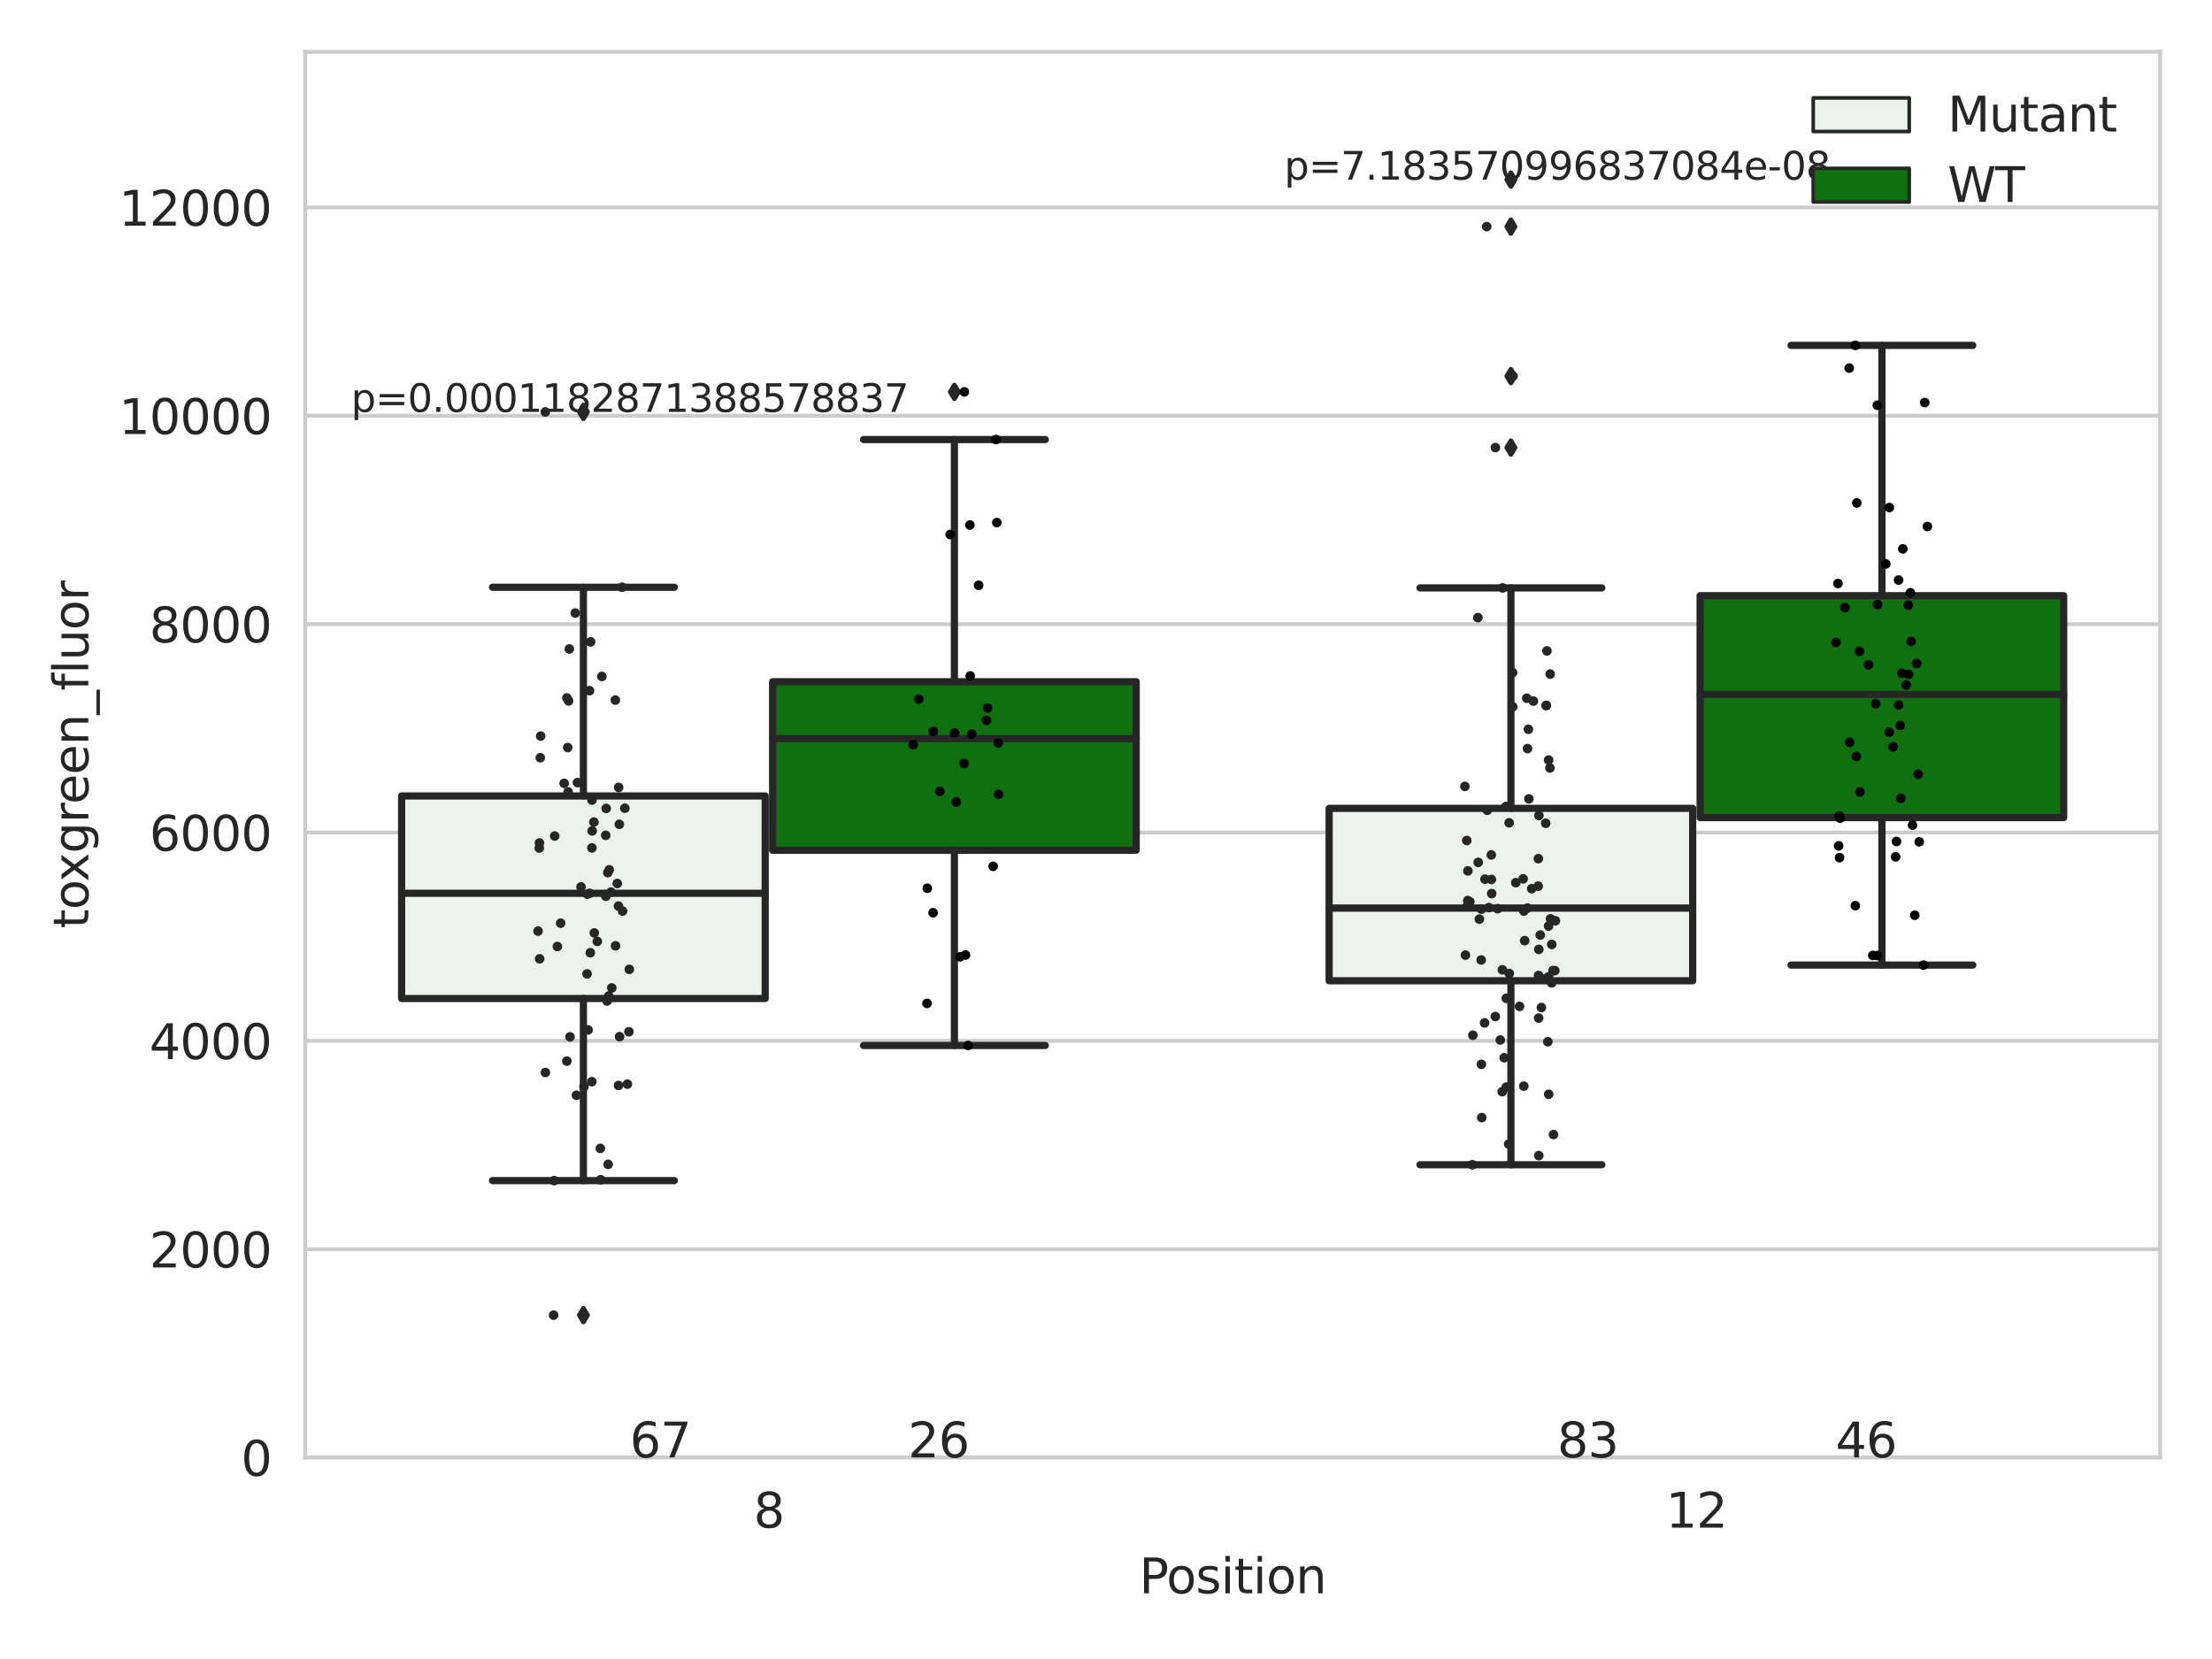 <?xml version="1.0" encoding="utf-8" standalone="no"?>
<!DOCTYPE svg PUBLIC "-//W3C//DTD SVG 1.1//EN"
  "http://www.w3.org/Graphics/SVG/1.1/DTD/svg11.dtd">
<svg xmlns:xlink="http://www.w3.org/1999/xlink" width="460.8pt" height="345.6pt" viewBox="0 0 460.8 345.6" xmlns="http://www.w3.org/2000/svg" version="1.1">
 <defs>
  <style type="text/css">*{stroke-linejoin: round; stroke-linecap: butt}</style>
 </defs>
 <g id="figure_1">
  <g id="patch_1">
   <path d="M 0 345.6 
L 460.8 345.6 
L 460.8 0 
L 0 0 
z
" style="fill: #ffffff"/>
  </g>
  <g id="axes_1">
   <g id="patch_2">
    <path d="M 63.571 303.64 
L 450 303.64 
L 450 10.8 
L 63.571 10.8 
z
" style="fill: #ffffff"/>
   </g>
   <g id="matplotlib.axis_1">
    <g id="xtick_1">
     <g id="text_1">
      <!-- 8 -->
      <g style="fill: #262626" transform="translate(156.997 318.238)scale(0.1 -0.1)">
       <defs>
        <path id="DejaVuSans-38" d="M 2034 2216 
Q 1584 2216 1326 1975 
Q 1069 1734 1069 1313 
Q 1069 891 1326 650 
Q 1584 409 2034 409 
Q 2484 409 2743 651 
Q 3003 894 3003 1313 
Q 3003 1734 2745 1975 
Q 2488 2216 2034 2216 
z
M 1403 2484 
Q 997 2584 770 2862 
Q 544 3141 544 3541 
Q 544 4100 942 4425 
Q 1341 4750 2034 4750 
Q 2731 4750 3128 4425 
Q 3525 4100 3525 3541 
Q 3525 3141 3298 2862 
Q 3072 2584 2669 2484 
Q 3125 2378 3379 2068 
Q 3634 1759 3634 1313 
Q 3634 634 3220 271 
Q 2806 -91 2034 -91 
Q 1263 -91 848 271 
Q 434 634 434 1313 
Q 434 1759 690 2068 
Q 947 2378 1403 2484 
z
M 1172 3481 
Q 1172 3119 1398 2916 
Q 1625 2713 2034 2713 
Q 2441 2713 2670 2916 
Q 2900 3119 2900 3481 
Q 2900 3844 2670 4047 
Q 2441 4250 2034 4250 
Q 1625 4250 1398 4047 
Q 1172 3844 1172 3481 
z
" transform="scale(0.016)"/>
       </defs>
       <use xlink:href="#DejaVuSans-38"/>
      </g>
     </g>
    </g>
    <g id="xtick_2">
     <g id="text_2">
      <!-- 12 -->
      <g style="fill: #262626" transform="translate(347.03 318.238)scale(0.1 -0.1)">
       <defs>
        <path id="DejaVuSans-31" d="M 794 531 
L 1825 531 
L 1825 4091 
L 703 3866 
L 703 4441 
L 1819 4666 
L 2450 4666 
L 2450 531 
L 3481 531 
L 3481 0 
L 794 0 
L 794 531 
z
" transform="scale(0.016)"/>
        <path id="DejaVuSans-32" d="M 1228 531 
L 3431 531 
L 3431 0 
L 469 0 
L 469 531 
Q 828 903 1448 1529 
Q 2069 2156 2228 2338 
Q 2531 2678 2651 2914 
Q 2772 3150 2772 3378 
Q 2772 3750 2511 3984 
Q 2250 4219 1831 4219 
Q 1534 4219 1204 4116 
Q 875 4013 500 3803 
L 500 4441 
Q 881 4594 1212 4672 
Q 1544 4750 1819 4750 
Q 2544 4750 2975 4387 
Q 3406 4025 3406 3419 
Q 3406 3131 3298 2873 
Q 3191 2616 2906 2266 
Q 2828 2175 2409 1742 
Q 1991 1309 1228 531 
z
" transform="scale(0.016)"/>
       </defs>
       <use xlink:href="#DejaVuSans-31"/>
       <use xlink:href="#DejaVuSans-32" x="63.623"/>
      </g>
     </g>
    </g>
    <g id="text_3">
     <!-- Position -->
     <g style="fill: #262626" transform="translate(237.322 331.917)scale(0.1 -0.1)">
      <defs>
       <path id="DejaVuSans-50" d="M 1259 4147 
L 1259 2394 
L 2053 2394 
Q 2494 2394 2734 2622 
Q 2975 2850 2975 3272 
Q 2975 3691 2734 3919 
Q 2494 4147 2053 4147 
L 1259 4147 
z
M 628 4666 
L 2053 4666 
Q 2838 4666 3239 4311 
Q 3641 3956 3641 3272 
Q 3641 2581 3239 2228 
Q 2838 1875 2053 1875 
L 1259 1875 
L 1259 0 
L 628 0 
L 628 4666 
z
" transform="scale(0.016)"/>
       <path id="DejaVuSans-6f" d="M 1959 3097 
Q 1497 3097 1228 2736 
Q 959 2375 959 1747 
Q 959 1119 1226 758 
Q 1494 397 1959 397 
Q 2419 397 2687 759 
Q 2956 1122 2956 1747 
Q 2956 2369 2687 2733 
Q 2419 3097 1959 3097 
z
M 1959 3584 
Q 2709 3584 3137 3096 
Q 3566 2609 3566 1747 
Q 3566 888 3137 398 
Q 2709 -91 1959 -91 
Q 1206 -91 779 398 
Q 353 888 353 1747 
Q 353 2609 779 3096 
Q 1206 3584 1959 3584 
z
" transform="scale(0.016)"/>
       <path id="DejaVuSans-73" d="M 2834 3397 
L 2834 2853 
Q 2591 2978 2328 3040 
Q 2066 3103 1784 3103 
Q 1356 3103 1142 2972 
Q 928 2841 928 2578 
Q 928 2378 1081 2264 
Q 1234 2150 1697 2047 
L 1894 2003 
Q 2506 1872 2764 1633 
Q 3022 1394 3022 966 
Q 3022 478 2636 193 
Q 2250 -91 1575 -91 
Q 1294 -91 989 -36 
Q 684 19 347 128 
L 347 722 
Q 666 556 975 473 
Q 1284 391 1588 391 
Q 1994 391 2212 530 
Q 2431 669 2431 922 
Q 2431 1156 2273 1281 
Q 2116 1406 1581 1522 
L 1381 1569 
Q 847 1681 609 1914 
Q 372 2147 372 2553 
Q 372 3047 722 3315 
Q 1072 3584 1716 3584 
Q 2034 3584 2315 3537 
Q 2597 3491 2834 3397 
z
" transform="scale(0.016)"/>
       <path id="DejaVuSans-69" d="M 603 3500 
L 1178 3500 
L 1178 0 
L 603 0 
L 603 3500 
z
M 603 4863 
L 1178 4863 
L 1178 4134 
L 603 4134 
L 603 4863 
z
" transform="scale(0.016)"/>
       <path id="DejaVuSans-74" d="M 1172 4494 
L 1172 3500 
L 2356 3500 
L 2356 3053 
L 1172 3053 
L 1172 1153 
Q 1172 725 1289 603 
Q 1406 481 1766 481 
L 2356 481 
L 2356 0 
L 1766 0 
Q 1100 0 847 248 
Q 594 497 594 1153 
L 594 3053 
L 172 3053 
L 172 3500 
L 594 3500 
L 594 4494 
L 1172 4494 
z
" transform="scale(0.016)"/>
       <path id="DejaVuSans-6e" d="M 3513 2113 
L 3513 0 
L 2938 0 
L 2938 2094 
Q 2938 2591 2744 2837 
Q 2550 3084 2163 3084 
Q 1697 3084 1428 2787 
Q 1159 2491 1159 1978 
L 1159 0 
L 581 0 
L 581 3500 
L 1159 3500 
L 1159 2956 
Q 1366 3272 1645 3428 
Q 1925 3584 2291 3584 
Q 2894 3584 3203 3211 
Q 3513 2838 3513 2113 
z
" transform="scale(0.016)"/>
      </defs>
      <use xlink:href="#DejaVuSans-50"/>
      <use xlink:href="#DejaVuSans-6f" x="56.678"/>
      <use xlink:href="#DejaVuSans-73" x="117.859"/>
      <use xlink:href="#DejaVuSans-69" x="169.959"/>
      <use xlink:href="#DejaVuSans-74" x="197.742"/>
      <use xlink:href="#DejaVuSans-69" x="236.951"/>
      <use xlink:href="#DejaVuSans-6f" x="264.734"/>
      <use xlink:href="#DejaVuSans-6e" x="325.916"/>
     </g>
    </g>
   </g>
   <g id="matplotlib.axis_2">
    <g id="ytick_1">
     <g id="line2d_1">
      <path d="M 63.571 303.64 
L 450 303.64 
" clip-path="url(#pd83bc547e3)" style="fill: none; stroke: #cccccc; stroke-width: 0.8; stroke-linecap: round"/>
     </g>
     <g id="text_4">
      <!-- 0 -->
      <g style="fill: #262626" transform="translate(50.209 307.439)scale(0.1 -0.1)">
       <defs>
        <path id="DejaVuSans-30" d="M 2034 4250 
Q 1547 4250 1301 3770 
Q 1056 3291 1056 2328 
Q 1056 1369 1301 889 
Q 1547 409 2034 409 
Q 2525 409 2770 889 
Q 3016 1369 3016 2328 
Q 3016 3291 2770 3770 
Q 2525 4250 2034 4250 
z
M 2034 4750 
Q 2819 4750 3233 4129 
Q 3647 3509 3647 2328 
Q 3647 1150 3233 529 
Q 2819 -91 2034 -91 
Q 1250 -91 836 529 
Q 422 1150 422 2328 
Q 422 3509 836 4129 
Q 1250 4750 2034 4750 
z
" transform="scale(0.016)"/>
       </defs>
       <use xlink:href="#DejaVuSans-30"/>
      </g>
     </g>
    </g>
    <g id="ytick_2">
     <g id="line2d_2">
      <path d="M 63.571 260.235 
L 450 260.235 
" clip-path="url(#pd83bc547e3)" style="fill: none; stroke: #cccccc; stroke-width: 0.8; stroke-linecap: round"/>
     </g>
     <g id="text_5">
      <!-- 2000 -->
      <g style="fill: #262626" transform="translate(31.121 264.035)scale(0.1 -0.1)">
       <use xlink:href="#DejaVuSans-32"/>
       <use xlink:href="#DejaVuSans-30" x="63.623"/>
       <use xlink:href="#DejaVuSans-30" x="127.246"/>
       <use xlink:href="#DejaVuSans-30" x="190.869"/>
      </g>
     </g>
    </g>
    <g id="ytick_3">
     <g id="line2d_3">
      <path d="M 63.571 216.831 
L 450 216.831 
" clip-path="url(#pd83bc547e3)" style="fill: none; stroke: #cccccc; stroke-width: 0.8; stroke-linecap: round"/>
     </g>
     <g id="text_6">
      <!-- 4000 -->
      <g style="fill: #262626" transform="translate(31.121 220.63)scale(0.1 -0.1)">
       <defs>
        <path id="DejaVuSans-34" d="M 2419 4116 
L 825 1625 
L 2419 1625 
L 2419 4116 
z
M 2253 4666 
L 3047 4666 
L 3047 1625 
L 3713 1625 
L 3713 1100 
L 3047 1100 
L 3047 0 
L 2419 0 
L 2419 1100 
L 313 1100 
L 313 1709 
L 2253 4666 
z
" transform="scale(0.016)"/>
       </defs>
       <use xlink:href="#DejaVuSans-34"/>
       <use xlink:href="#DejaVuSans-30" x="63.623"/>
       <use xlink:href="#DejaVuSans-30" x="127.246"/>
       <use xlink:href="#DejaVuSans-30" x="190.869"/>
      </g>
     </g>
    </g>
    <g id="ytick_4">
     <g id="line2d_4">
      <path d="M 63.571 173.426 
L 450 173.426 
" clip-path="url(#pd83bc547e3)" style="fill: none; stroke: #cccccc; stroke-width: 0.8; stroke-linecap: round"/>
     </g>
     <g id="text_7">
      <!-- 6000 -->
      <g style="fill: #262626" transform="translate(31.121 177.226)scale(0.1 -0.1)">
       <defs>
        <path id="DejaVuSans-36" d="M 2113 2584 
Q 1688 2584 1439 2293 
Q 1191 2003 1191 1497 
Q 1191 994 1439 701 
Q 1688 409 2113 409 
Q 2538 409 2786 701 
Q 3034 994 3034 1497 
Q 3034 2003 2786 2293 
Q 2538 2584 2113 2584 
z
M 3366 4563 
L 3366 3988 
Q 3128 4100 2886 4159 
Q 2644 4219 2406 4219 
Q 1781 4219 1451 3797 
Q 1122 3375 1075 2522 
Q 1259 2794 1537 2939 
Q 1816 3084 2150 3084 
Q 2853 3084 3261 2657 
Q 3669 2231 3669 1497 
Q 3669 778 3244 343 
Q 2819 -91 2113 -91 
Q 1303 -91 875 529 
Q 447 1150 447 2328 
Q 447 3434 972 4092 
Q 1497 4750 2381 4750 
Q 2619 4750 2861 4703 
Q 3103 4656 3366 4563 
z
" transform="scale(0.016)"/>
       </defs>
       <use xlink:href="#DejaVuSans-36"/>
       <use xlink:href="#DejaVuSans-30" x="63.623"/>
       <use xlink:href="#DejaVuSans-30" x="127.246"/>
       <use xlink:href="#DejaVuSans-30" x="190.869"/>
      </g>
     </g>
    </g>
    <g id="ytick_5">
     <g id="line2d_5">
      <path d="M 63.571 130.022 
L 450 130.022 
" clip-path="url(#pd83bc547e3)" style="fill: none; stroke: #cccccc; stroke-width: 0.8; stroke-linecap: round"/>
     </g>
     <g id="text_8">
      <!-- 8000 -->
      <g style="fill: #262626" transform="translate(31.121 133.821)scale(0.1 -0.1)">
       <use xlink:href="#DejaVuSans-38"/>
       <use xlink:href="#DejaVuSans-30" x="63.623"/>
       <use xlink:href="#DejaVuSans-30" x="127.246"/>
       <use xlink:href="#DejaVuSans-30" x="190.869"/>
      </g>
     </g>
    </g>
    <g id="ytick_6">
     <g id="line2d_6">
      <path d="M 63.571 86.617 
L 450 86.617 
" clip-path="url(#pd83bc547e3)" style="fill: none; stroke: #cccccc; stroke-width: 0.8; stroke-linecap: round"/>
     </g>
     <g id="text_9">
      <!-- 10000 -->
      <g style="fill: #262626" transform="translate(24.759 90.416)scale(0.1 -0.1)">
       <use xlink:href="#DejaVuSans-31"/>
       <use xlink:href="#DejaVuSans-30" x="63.623"/>
       <use xlink:href="#DejaVuSans-30" x="127.246"/>
       <use xlink:href="#DejaVuSans-30" x="190.869"/>
       <use xlink:href="#DejaVuSans-30" x="254.492"/>
      </g>
     </g>
    </g>
    <g id="ytick_7">
     <g id="line2d_7">
      <path d="M 63.571 43.213 
L 450 43.213 
" clip-path="url(#pd83bc547e3)" style="fill: none; stroke: #cccccc; stroke-width: 0.8; stroke-linecap: round"/>
     </g>
     <g id="text_10">
      <!-- 12000 -->
      <g style="fill: #262626" transform="translate(24.759 47.012)scale(0.1 -0.1)">
       <use xlink:href="#DejaVuSans-31"/>
       <use xlink:href="#DejaVuSans-32" x="63.623"/>
       <use xlink:href="#DejaVuSans-30" x="127.246"/>
       <use xlink:href="#DejaVuSans-30" x="190.869"/>
       <use xlink:href="#DejaVuSans-30" x="254.492"/>
      </g>
     </g>
    </g>
    <g id="text_11">
     <!-- toxgreen_fluor -->
     <g style="fill: #262626" transform="translate(18.401 193.415)rotate(-90)scale(0.1 -0.1)">
      <defs>
       <path id="DejaVuSans-78" d="M 3513 3500 
L 2247 1797 
L 3578 0 
L 2900 0 
L 1881 1375 
L 863 0 
L 184 0 
L 1544 1831 
L 300 3500 
L 978 3500 
L 1906 2253 
L 2834 3500 
L 3513 3500 
z
" transform="scale(0.016)"/>
       <path id="DejaVuSans-67" d="M 2906 1791 
Q 2906 2416 2648 2759 
Q 2391 3103 1925 3103 
Q 1463 3103 1205 2759 
Q 947 2416 947 1791 
Q 947 1169 1205 825 
Q 1463 481 1925 481 
Q 2391 481 2648 825 
Q 2906 1169 2906 1791 
z
M 3481 434 
Q 3481 -459 3084 -895 
Q 2688 -1331 1869 -1331 
Q 1566 -1331 1297 -1286 
Q 1028 -1241 775 -1147 
L 775 -588 
Q 1028 -725 1275 -790 
Q 1522 -856 1778 -856 
Q 2344 -856 2625 -561 
Q 2906 -266 2906 331 
L 2906 616 
Q 2728 306 2450 153 
Q 2172 0 1784 0 
Q 1141 0 747 490 
Q 353 981 353 1791 
Q 353 2603 747 3093 
Q 1141 3584 1784 3584 
Q 2172 3584 2450 3431 
Q 2728 3278 2906 2969 
L 2906 3500 
L 3481 3500 
L 3481 434 
z
" transform="scale(0.016)"/>
       <path id="DejaVuSans-72" d="M 2631 2963 
Q 2534 3019 2420 3045 
Q 2306 3072 2169 3072 
Q 1681 3072 1420 2755 
Q 1159 2438 1159 1844 
L 1159 0 
L 581 0 
L 581 3500 
L 1159 3500 
L 1159 2956 
Q 1341 3275 1631 3429 
Q 1922 3584 2338 3584 
Q 2397 3584 2469 3576 
Q 2541 3569 2628 3553 
L 2631 2963 
z
" transform="scale(0.016)"/>
       <path id="DejaVuSans-65" d="M 3597 1894 
L 3597 1613 
L 953 1613 
Q 991 1019 1311 708 
Q 1631 397 2203 397 
Q 2534 397 2845 478 
Q 3156 559 3463 722 
L 3463 178 
Q 3153 47 2828 -22 
Q 2503 -91 2169 -91 
Q 1331 -91 842 396 
Q 353 884 353 1716 
Q 353 2575 817 3079 
Q 1281 3584 2069 3584 
Q 2775 3584 3186 3129 
Q 3597 2675 3597 1894 
z
M 3022 2063 
Q 3016 2534 2758 2815 
Q 2500 3097 2075 3097 
Q 1594 3097 1305 2825 
Q 1016 2553 972 2059 
L 3022 2063 
z
" transform="scale(0.016)"/>
       <path id="DejaVuSans-5f" d="M 3263 -1063 
L 3263 -1509 
L -63 -1509 
L -63 -1063 
L 3263 -1063 
z
" transform="scale(0.016)"/>
       <path id="DejaVuSans-66" d="M 2375 4863 
L 2375 4384 
L 1825 4384 
Q 1516 4384 1395 4259 
Q 1275 4134 1275 3809 
L 1275 3500 
L 2222 3500 
L 2222 3053 
L 1275 3053 
L 1275 0 
L 697 0 
L 697 3053 
L 147 3053 
L 147 3500 
L 697 3500 
L 697 3744 
Q 697 4328 969 4595 
Q 1241 4863 1831 4863 
L 2375 4863 
z
" transform="scale(0.016)"/>
       <path id="DejaVuSans-6c" d="M 603 4863 
L 1178 4863 
L 1178 0 
L 603 0 
L 603 4863 
z
" transform="scale(0.016)"/>
       <path id="DejaVuSans-75" d="M 544 1381 
L 544 3500 
L 1119 3500 
L 1119 1403 
Q 1119 906 1312 657 
Q 1506 409 1894 409 
Q 2359 409 2629 706 
Q 2900 1003 2900 1516 
L 2900 3500 
L 3475 3500 
L 3475 0 
L 2900 0 
L 2900 538 
Q 2691 219 2414 64 
Q 2138 -91 1772 -91 
Q 1169 -91 856 284 
Q 544 659 544 1381 
z
M 1991 3584 
L 1991 3584 
z
" transform="scale(0.016)"/>
      </defs>
      <use xlink:href="#DejaVuSans-74"/>
      <use xlink:href="#DejaVuSans-6f" x="39.209"/>
      <use xlink:href="#DejaVuSans-78" x="97.266"/>
      <use xlink:href="#DejaVuSans-67" x="156.445"/>
      <use xlink:href="#DejaVuSans-72" x="219.922"/>
      <use xlink:href="#DejaVuSans-65" x="258.785"/>
      <use xlink:href="#DejaVuSans-65" x="320.309"/>
      <use xlink:href="#DejaVuSans-6e" x="381.832"/>
      <use xlink:href="#DejaVuSans-5f" x="445.211"/>
      <use xlink:href="#DejaVuSans-66" x="495.211"/>
      <use xlink:href="#DejaVuSans-6c" x="530.416"/>
      <use xlink:href="#DejaVuSans-75" x="558.199"/>
      <use xlink:href="#DejaVuSans-6f" x="621.578"/>
      <use xlink:href="#DejaVuSans-72" x="682.76"/>
     </g>
    </g>
   </g>
   <g id="patch_3">
    <path d="M 83.666 208.011 
L 159.406 208.011 
L 159.406 165.812 
L 83.666 165.812 
L 83.666 208.011 
z
" clip-path="url(#pd83bc547e3)" style="fill: #ecf2ec; stroke: #262626; stroke-width: 1.5; stroke-linejoin: miter"/>
   </g>
   <g id="patch_4">
    <path d="M 160.951 177.118 
L 236.691 177.118 
L 236.691 142.01 
L 160.951 142.01 
L 160.951 177.118 
z
" clip-path="url(#pd83bc547e3)" style="fill: #107010; stroke: #262626; stroke-width: 1.5; stroke-linejoin: miter"/>
   </g>
   <g id="patch_5">
    <path d="M 276.88 204.313 
L 352.62 204.313 
L 352.62 168.398 
L 276.88 168.398 
L 276.88 204.313 
z
" clip-path="url(#pd83bc547e3)" style="fill: #ecf2ec; stroke: #262626; stroke-width: 1.5; stroke-linejoin: miter"/>
   </g>
   <g id="patch_6">
    <path d="M 354.166 170.322 
L 429.906 170.322 
L 429.906 124.091 
L 354.166 124.091 
L 354.166 170.322 
z
" clip-path="url(#pd83bc547e3)" style="fill: #107010; stroke: #262626; stroke-width: 1.5; stroke-linejoin: miter"/>
   </g>
   <g id="patch_7">
    <path d="M 160.178 303.64 
L 160.178 303.64 
L 160.178 303.64 
L 160.178 303.64 
z
" clip-path="url(#pd83bc547e3)" style="fill: #ecf2ec; stroke: #262626; stroke-width: 0.75; stroke-linejoin: miter"/>
   </g>
   <g id="patch_8">
    <path d="M 160.178 303.64 
L 160.178 303.64 
L 160.178 303.64 
L 160.178 303.64 
z
" clip-path="url(#pd83bc547e3)" style="fill: #107010; stroke: #262626; stroke-width: 0.75; stroke-linejoin: miter"/>
   </g>
   <g id="PathCollection_1"/>
   <g id="PathCollection_2"/>
   <g id="line2d_8">
    <path d="M 121.536 208.011 
L 121.536 245.942 
" clip-path="url(#pd83bc547e3)" style="fill: none; stroke: #262626; stroke-width: 1.5; stroke-linecap: round"/>
   </g>
   <g id="line2d_9">
    <path d="M 121.536 165.812 
L 121.536 122.336 
" clip-path="url(#pd83bc547e3)" style="fill: none; stroke: #262626; stroke-width: 1.5; stroke-linecap: round"/>
   </g>
   <g id="line2d_10">
    <path d="M 102.601 245.942 
L 140.471 245.942 
" clip-path="url(#pd83bc547e3)" style="fill: none; stroke: #262626; stroke-width: 1.5; stroke-linecap: round"/>
   </g>
   <g id="line2d_11">
    <path d="M 102.601 122.336 
L 140.471 122.336 
" clip-path="url(#pd83bc547e3)" style="fill: none; stroke: #262626; stroke-width: 1.5; stroke-linecap: round"/>
   </g>
   <g id="line2d_12">
    <defs>
     <path id="ma78c55c6c7" d="M -0 1.414 
L 0.849 0 
L 0 -1.414 
L -0.849 -0 
z
" style="stroke: #262626; stroke-linejoin: miter"/>
    </defs>
    <g clip-path="url(#pd83bc547e3)">
     <use xlink:href="#ma78c55c6c7" x="121.536" y="273.969" style="fill: #262626; stroke: #262626; stroke-linejoin: miter"/>
     <use xlink:href="#ma78c55c6c7" x="121.536" y="85.812" style="fill: #262626; stroke: #262626; stroke-linejoin: miter"/>
    </g>
   </g>
   <g id="line2d_13">
    <path d="M 198.821 177.118 
L 198.821 217.797 
" clip-path="url(#pd83bc547e3)" style="fill: none; stroke: #262626; stroke-width: 1.5; stroke-linecap: round"/>
   </g>
   <g id="line2d_14">
    <path d="M 198.821 142.01 
L 198.821 91.567 
" clip-path="url(#pd83bc547e3)" style="fill: none; stroke: #262626; stroke-width: 1.5; stroke-linecap: round"/>
   </g>
   <g id="line2d_15">
    <path d="M 179.886 217.797 
L 217.756 217.797 
" clip-path="url(#pd83bc547e3)" style="fill: none; stroke: #262626; stroke-width: 1.5; stroke-linecap: round"/>
   </g>
   <g id="line2d_16">
    <path d="M 179.886 91.567 
L 217.756 91.567 
" clip-path="url(#pd83bc547e3)" style="fill: none; stroke: #262626; stroke-width: 1.5; stroke-linecap: round"/>
   </g>
   <g id="line2d_17">
    <g clip-path="url(#pd83bc547e3)">
     <use xlink:href="#ma78c55c6c7" x="198.821" y="81.64" style="fill: #262626; stroke: #262626; stroke-linejoin: miter"/>
    </g>
   </g>
   <g id="line2d_18">
    <path d="M 314.75 204.313 
L 314.75 242.64 
" clip-path="url(#pd83bc547e3)" style="fill: none; stroke: #262626; stroke-width: 1.5; stroke-linecap: round"/>
   </g>
   <g id="line2d_19">
    <path d="M 314.75 168.398 
L 314.75 122.47 
" clip-path="url(#pd83bc547e3)" style="fill: none; stroke: #262626; stroke-width: 1.5; stroke-linecap: round"/>
   </g>
   <g id="line2d_20">
    <path d="M 295.815 242.64 
L 333.685 242.64 
" clip-path="url(#pd83bc547e3)" style="fill: none; stroke: #262626; stroke-width: 1.5; stroke-linecap: round"/>
   </g>
   <g id="line2d_21">
    <path d="M 295.815 122.47 
L 333.685 122.47 
" clip-path="url(#pd83bc547e3)" style="fill: none; stroke: #262626; stroke-width: 1.5; stroke-linecap: round"/>
   </g>
   <g id="line2d_22">
    <g clip-path="url(#pd83bc547e3)">
     <use xlink:href="#ma78c55c6c7" x="314.75" y="78.357" style="fill: #262626; stroke: #262626; stroke-linejoin: miter"/>
     <use xlink:href="#ma78c55c6c7" x="314.75" y="47.209" style="fill: #262626; stroke: #262626; stroke-linejoin: miter"/>
     <use xlink:href="#ma78c55c6c7" x="314.75" y="37.422" style="fill: #262626; stroke: #262626; stroke-linejoin: miter"/>
     <use xlink:href="#ma78c55c6c7" x="314.75" y="93.241" style="fill: #262626; stroke: #262626; stroke-linejoin: miter"/>
    </g>
   </g>
   <g id="line2d_23">
    <path d="M 392.036 170.322 
L 392.036 201.044 
" clip-path="url(#pd83bc547e3)" style="fill: none; stroke: #262626; stroke-width: 1.5; stroke-linecap: round"/>
   </g>
   <g id="line2d_24">
    <path d="M 392.036 124.091 
L 392.036 71.95 
" clip-path="url(#pd83bc547e3)" style="fill: none; stroke: #262626; stroke-width: 1.5; stroke-linecap: round"/>
   </g>
   <g id="line2d_25">
    <path d="M 373.101 201.044 
L 410.971 201.044 
" clip-path="url(#pd83bc547e3)" style="fill: none; stroke: #262626; stroke-width: 1.5; stroke-linecap: round"/>
   </g>
   <g id="line2d_26">
    <path d="M 373.101 71.95 
L 410.971 71.95 
" clip-path="url(#pd83bc547e3)" style="fill: none; stroke: #262626; stroke-width: 1.5; stroke-linecap: round"/>
   </g>
   <g id="line2d_27"/>
   <g id="line2d_28">
    <path d="M 83.666 186.094 
L 159.406 186.094 
" clip-path="url(#pd83bc547e3)" style="fill: none; stroke: #262626; stroke-width: 1.5; stroke-linecap: round"/>
   </g>
   <g id="line2d_29">
    <path d="M 160.951 153.855 
L 236.691 153.855 
" clip-path="url(#pd83bc547e3)" style="fill: none; stroke: #262626; stroke-width: 1.5; stroke-linecap: round"/>
   </g>
   <g id="line2d_30">
    <path d="M 276.88 189.168 
L 352.62 189.168 
" clip-path="url(#pd83bc547e3)" style="fill: none; stroke: #262626; stroke-width: 1.5; stroke-linecap: round"/>
   </g>
   <g id="line2d_31">
    <path d="M 354.166 144.65 
L 429.906 144.65 
" clip-path="url(#pd83bc547e3)" style="fill: none; stroke: #262626; stroke-width: 1.5; stroke-linecap: round"/>
   </g>
   <g id="patch_9">
    <path d="M 63.571 303.64 
L 63.571 10.8 
" style="fill: none; stroke: #cccccc; stroke-width: 0.8; stroke-linejoin: miter; stroke-linecap: square"/>
   </g>
   <g id="patch_10">
    <path d="M 450 303.64 
L 450 10.8 
" style="fill: none; stroke: #cccccc; stroke-width: 0.8; stroke-linejoin: miter; stroke-linecap: square"/>
   </g>
   <g id="patch_11">
    <path d="M 63.571 303.64 
L 450 303.64 
" style="fill: none; stroke: #cccccc; stroke-width: 0.8; stroke-linejoin: miter; stroke-linecap: square"/>
   </g>
   <g id="patch_12">
    <path d="M 63.571 10.8 
L 450 10.8 
" style="fill: none; stroke: #cccccc; stroke-width: 0.8; stroke-linejoin: miter; stroke-linecap: square"/>
   </g>
   <g id="PathCollection_3">
    <defs>
     <path id="C0_0_bf59cad35f" d="M 0 1 
C 0.265 1 0.52 0.895 0.707 0.707 
C 0.895 0.52 1 0.265 1 -0 
C 1 -0.265 0.895 -0.52 0.707 -0.707 
C 0.52 -0.895 0.265 -1 0 -1 
C -0.265 -1 -0.52 -0.895 -0.707 -0.707 
C -0.895 -0.52 -1 -0.265 -1 0 
C -1 0.265 -0.895 0.52 -0.707 0.707 
C -0.52 0.895 -0.265 1 0 1 
z
"/>
    </defs>
    <g clip-path="url(#pd83bc547e3)">
     <use xlink:href="#C0_0_bf59cad35f" x="118.351" y="164.96" style="fill: #262626"/>
    </g>
    <g clip-path="url(#pd83bc547e3)">
     <use xlink:href="#C0_0_bf59cad35f" x="116.113" y="197.179" style="fill: #262626"/>
    </g>
    <g clip-path="url(#pd83bc547e3)">
     <use xlink:href="#C0_0_bf59cad35f" x="122.297" y="202.883" style="fill: #262626"/>
    </g>
    <g clip-path="url(#pd83bc547e3)">
     <use xlink:href="#C0_0_bf59cad35f" x="128.227" y="197.031" style="fill: #262626"/>
    </g>
    <g clip-path="url(#pd83bc547e3)">
     <use xlink:href="#C0_0_bf59cad35f" x="122.974" y="198.469" style="fill: #262626"/>
    </g>
    <g clip-path="url(#pd83bc547e3)">
     <use xlink:href="#C0_0_bf59cad35f" x="112.417" y="199.74" style="fill: #262626"/>
    </g>
    <g clip-path="url(#pd83bc547e3)">
     <use xlink:href="#C0_0_bf59cad35f" x="129.584" y="122.336" style="fill: #262626"/>
    </g>
    <g clip-path="url(#pd83bc547e3)">
     <use xlink:href="#C0_0_bf59cad35f" x="128.593" y="184.044" style="fill: #262626"/>
    </g>
    <g clip-path="url(#pd83bc547e3)">
     <use xlink:href="#C0_0_bf59cad35f" x="123.045" y="133.711" style="fill: #262626"/>
    </g>
    <g clip-path="url(#pd83bc547e3)">
     <use xlink:href="#C0_0_bf59cad35f" x="125.374" y="140.917" style="fill: #262626"/>
    </g>
    <g clip-path="url(#pd83bc547e3)">
     <use xlink:href="#C0_0_bf59cad35f" x="115.558" y="174.159" style="fill: #262626"/>
    </g>
    <g clip-path="url(#pd83bc547e3)">
     <use xlink:href="#C0_0_bf59cad35f" x="112.341" y="176.663" style="fill: #262626"/>
    </g>
    <g clip-path="url(#pd83bc547e3)">
     <use xlink:href="#C0_0_bf59cad35f" x="121.036" y="184.761" style="fill: #262626"/>
    </g>
    <g clip-path="url(#pd83bc547e3)">
     <use xlink:href="#C0_0_bf59cad35f" x="128.191" y="145.844" style="fill: #262626"/>
    </g>
    <g clip-path="url(#pd83bc547e3)">
     <use xlink:href="#C0_0_bf59cad35f" x="122.509" y="214.547" style="fill: #262626"/>
    </g>
    <g clip-path="url(#pd83bc547e3)">
     <use xlink:href="#C0_0_bf59cad35f" x="126.923" y="181.194" style="fill: #262626"/>
    </g>
    <g clip-path="url(#pd83bc547e3)">
     <use xlink:href="#C0_0_bf59cad35f" x="112.637" y="153.338" style="fill: #262626"/>
    </g>
    <g clip-path="url(#pd83bc547e3)">
     <use xlink:href="#C0_0_bf59cad35f" x="118.456" y="146.014" style="fill: #262626"/>
    </g>
    <g clip-path="url(#pd83bc547e3)">
     <use xlink:href="#C0_0_bf59cad35f" x="122.377" y="186.267" style="fill: #262626"/>
    </g>
    <g clip-path="url(#pd83bc547e3)">
     <use xlink:href="#C0_0_bf59cad35f" x="126.691" y="242.55" style="fill: #262626"/>
    </g>
    <g clip-path="url(#pd83bc547e3)">
     <use xlink:href="#C0_0_bf59cad35f" x="118.607" y="135.192" style="fill: #262626"/>
    </g>
    <g clip-path="url(#pd83bc547e3)">
     <use xlink:href="#C0_0_bf59cad35f" x="112.092" y="193.969" style="fill: #262626"/>
    </g>
    <g clip-path="url(#pd83bc547e3)">
     <use xlink:href="#C0_0_bf59cad35f" x="131.012" y="214.937" style="fill: #262626"/>
    </g>
    <g clip-path="url(#pd83bc547e3)">
     <use xlink:href="#C0_0_bf59cad35f" x="127.444" y="205.804" style="fill: #262626"/>
    </g>
    <g clip-path="url(#pd83bc547e3)">
     <use xlink:href="#C0_0_bf59cad35f" x="113.611" y="223.42" style="fill: #262626"/>
    </g>
    <g clip-path="url(#pd83bc547e3)">
     <use xlink:href="#C0_0_bf59cad35f" x="125.132" y="245.769" style="fill: #262626"/>
    </g>
    <g clip-path="url(#pd83bc547e3)">
     <use xlink:href="#C0_0_bf59cad35f" x="121.651" y="226.371" style="fill: #262626"/>
    </g>
    <g clip-path="url(#pd83bc547e3)">
     <use xlink:href="#C0_0_bf59cad35f" x="118.269" y="155.725" style="fill: #262626"/>
    </g>
    <g clip-path="url(#pd83bc547e3)">
     <use xlink:href="#C0_0_bf59cad35f" x="122.803" y="143.883" style="fill: #262626"/>
    </g>
    <g clip-path="url(#pd83bc547e3)">
     <use xlink:href="#C0_0_bf59cad35f" x="130.704" y="225.849" style="fill: #262626"/>
    </g>
    <g clip-path="url(#pd83bc547e3)">
     <use xlink:href="#C0_0_bf59cad35f" x="123.804" y="194.347" style="fill: #262626"/>
    </g>
    <g clip-path="url(#pd83bc547e3)">
     <use xlink:href="#C0_0_bf59cad35f" x="128.853" y="226.123" style="fill: #262626"/>
    </g>
    <g clip-path="url(#pd83bc547e3)">
     <use xlink:href="#C0_0_bf59cad35f" x="117.525" y="163.177" style="fill: #262626"/>
    </g>
    <g clip-path="url(#pd83bc547e3)">
     <use xlink:href="#C0_0_bf59cad35f" x="118.084" y="221.051" style="fill: #262626"/>
    </g>
    <g clip-path="url(#pd83bc547e3)">
     <use xlink:href="#C0_0_bf59cad35f" x="126.179" y="174.015" style="fill: #262626"/>
    </g>
    <g clip-path="url(#pd83bc547e3)">
     <use xlink:href="#C0_0_bf59cad35f" x="123.364" y="173.083" style="fill: #262626"/>
    </g>
    <g clip-path="url(#pd83bc547e3)">
     <use xlink:href="#C0_0_bf59cad35f" x="113.599" y="85.812" style="fill: #262626"/>
    </g>
    <g clip-path="url(#pd83bc547e3)">
     <use xlink:href="#C0_0_bf59cad35f" x="126.21" y="186.704" style="fill: #262626"/>
    </g>
    <g clip-path="url(#pd83bc547e3)">
     <use xlink:href="#C0_0_bf59cad35f" x="118.744" y="215.996" style="fill: #262626"/>
    </g>
    <g clip-path="url(#pd83bc547e3)">
     <use xlink:href="#C0_0_bf59cad35f" x="130.164" y="168.369" style="fill: #262626"/>
    </g>
    <g clip-path="url(#pd83bc547e3)">
     <use xlink:href="#C0_0_bf59cad35f" x="129.694" y="189.793" style="fill: #262626"/>
    </g>
    <g clip-path="url(#pd83bc547e3)">
     <use xlink:href="#C0_0_bf59cad35f" x="128.843" y="188.757" style="fill: #262626"/>
    </g>
    <g clip-path="url(#pd83bc547e3)">
     <use xlink:href="#C0_0_bf59cad35f" x="124.426" y="196.111" style="fill: #262626"/>
    </g>
    <g clip-path="url(#pd83bc547e3)">
     <use xlink:href="#C0_0_bf59cad35f" x="126.809" y="207.492" style="fill: #262626"/>
    </g>
    <g clip-path="url(#pd83bc547e3)">
     <use xlink:href="#C0_0_bf59cad35f" x="126.278" y="168.415" style="fill: #262626"/>
    </g>
    <g clip-path="url(#pd83bc547e3)">
     <use xlink:href="#C0_0_bf59cad35f" x="123.327" y="166.663" style="fill: #262626"/>
    </g>
    <g clip-path="url(#pd83bc547e3)">
     <use xlink:href="#C0_0_bf59cad35f" x="118.091" y="145.394" style="fill: #262626"/>
    </g>
    <g clip-path="url(#pd83bc547e3)">
     <use xlink:href="#C0_0_bf59cad35f" x="115.427" y="245.942" style="fill: #262626"/>
    </g>
    <g clip-path="url(#pd83bc547e3)">
     <use xlink:href="#C0_0_bf59cad35f" x="128.87" y="164.033" style="fill: #262626"/>
    </g>
    <g clip-path="url(#pd83bc547e3)">
     <use xlink:href="#C0_0_bf59cad35f" x="123.721" y="171.256" style="fill: #262626"/>
    </g>
    <g clip-path="url(#pd83bc547e3)">
     <use xlink:href="#C0_0_bf59cad35f" x="126.609" y="181.783" style="fill: #262626"/>
    </g>
    <g clip-path="url(#pd83bc547e3)">
     <use xlink:href="#C0_0_bf59cad35f" x="119.842" y="127.71" style="fill: #262626"/>
    </g>
    <g clip-path="url(#pd83bc547e3)">
     <use xlink:href="#C0_0_bf59cad35f" x="123.305" y="176.636" style="fill: #262626"/>
    </g>
    <g clip-path="url(#pd83bc547e3)">
     <use xlink:href="#C0_0_bf59cad35f" x="123.291" y="225.334" style="fill: #262626"/>
    </g>
    <g clip-path="url(#pd83bc547e3)">
     <use xlink:href="#C0_0_bf59cad35f" x="112.551" y="157.846" style="fill: #262626"/>
    </g>
    <g clip-path="url(#pd83bc547e3)">
     <use xlink:href="#C0_0_bf59cad35f" x="131.096" y="201.933" style="fill: #262626"/>
    </g>
    <g clip-path="url(#pd83bc547e3)">
     <use xlink:href="#C0_0_bf59cad35f" x="112.376" y="175.605" style="fill: #262626"/>
    </g>
    <g clip-path="url(#pd83bc547e3)">
     <use xlink:href="#C0_0_bf59cad35f" x="115.327" y="273.969" style="fill: #262626"/>
    </g>
    <g clip-path="url(#pd83bc547e3)">
     <use xlink:href="#C0_0_bf59cad35f" x="125.06" y="239.236" style="fill: #262626"/>
    </g>
    <g clip-path="url(#pd83bc547e3)">
     <use xlink:href="#C0_0_bf59cad35f" x="129.066" y="215.954" style="fill: #262626"/>
    </g>
    <g clip-path="url(#pd83bc547e3)">
     <use xlink:href="#C0_0_bf59cad35f" x="129.018" y="171.718" style="fill: #262626"/>
    </g>
    <g clip-path="url(#pd83bc547e3)">
     <use xlink:href="#C0_0_bf59cad35f" x="126.467" y="208.53" style="fill: #262626"/>
    </g>
    <g clip-path="url(#pd83bc547e3)">
     <use xlink:href="#C0_0_bf59cad35f" x="120.088" y="228.165" style="fill: #262626"/>
    </g>
    <g clip-path="url(#pd83bc547e3)">
     <use xlink:href="#C0_0_bf59cad35f" x="127.277" y="185.843" style="fill: #262626"/>
    </g>
    <g clip-path="url(#pd83bc547e3)">
     <use xlink:href="#C0_0_bf59cad35f" x="120.307" y="163.031" style="fill: #262626"/>
    </g>
    <g clip-path="url(#pd83bc547e3)">
     <use xlink:href="#C0_0_bf59cad35f" x="116.793" y="192.312" style="fill: #262626"/>
    </g>
    <g clip-path="url(#pd83bc547e3)">
     <use xlink:href="#C0_0_bf59cad35f" x="122.829" y="186.094" style="fill: #262626"/>
    </g>
   </g>
   <g id="PathCollection_4">
    <defs>
     <path id="C1_0_743b6acefe" d="M 0 1 
C 0.265 1 0.52 0.895 0.707 0.707 
C 0.895 0.52 1 0.265 1 -0 
C 1 -0.265 0.895 -0.52 0.707 -0.707 
C 0.52 -0.895 0.265 -1 0 -1 
C -0.265 -1 -0.52 -0.895 -0.707 -0.707 
C -0.895 -0.52 -1 -0.265 -1 0 
C -1 0.265 -0.895 0.52 -0.707 0.707 
C -0.52 0.895 -0.265 1 0 1 
z
"/>
    </defs>
    <g clip-path="url(#pd83bc547e3)">
     <use xlink:href="#C1_0_743b6acefe" x="191.407" y="145.63"/>
    </g>
    <g clip-path="url(#pd83bc547e3)">
     <use xlink:href="#C1_0_743b6acefe" x="201.67" y="217.797"/>
    </g>
    <g clip-path="url(#pd83bc547e3)">
     <use xlink:href="#C1_0_743b6acefe" x="208.022" y="165.467"/>
    </g>
    <g clip-path="url(#pd83bc547e3)">
     <use xlink:href="#C1_0_743b6acefe" x="194.416" y="152.379"/>
    </g>
    <g clip-path="url(#pd83bc547e3)">
     <use xlink:href="#C1_0_743b6acefe" x="202.427" y="152.923"/>
    </g>
    <g clip-path="url(#pd83bc547e3)">
     <use xlink:href="#C1_0_743b6acefe" x="195.769" y="164.85"/>
    </g>
    <g clip-path="url(#pd83bc547e3)">
     <use xlink:href="#C1_0_743b6acefe" x="197.936" y="111.346"/>
    </g>
    <g clip-path="url(#pd83bc547e3)">
     <use xlink:href="#C1_0_743b6acefe" x="207.656" y="108.858"/>
    </g>
    <g clip-path="url(#pd83bc547e3)">
     <use xlink:href="#C1_0_743b6acefe" x="200.894" y="81.64"/>
    </g>
    <g clip-path="url(#pd83bc547e3)">
     <use xlink:href="#C1_0_743b6acefe" x="193.115" y="209.023"/>
    </g>
    <g clip-path="url(#pd83bc547e3)">
     <use xlink:href="#C1_0_743b6acefe" x="203.869" y="121.927"/>
    </g>
    <g clip-path="url(#pd83bc547e3)">
     <use xlink:href="#C1_0_743b6acefe" x="200.827" y="159.045"/>
    </g>
    <g clip-path="url(#pd83bc547e3)">
     <use xlink:href="#C1_0_743b6acefe" x="207.495" y="91.567"/>
    </g>
    <g clip-path="url(#pd83bc547e3)">
     <use xlink:href="#C1_0_743b6acefe" x="199.201" y="167.066"/>
    </g>
    <g clip-path="url(#pd83bc547e3)">
     <use xlink:href="#C1_0_743b6acefe" x="206.895" y="180.469"/>
    </g>
    <g clip-path="url(#pd83bc547e3)">
     <use xlink:href="#C1_0_743b6acefe" x="201.137" y="198.946"/>
    </g>
    <g clip-path="url(#pd83bc547e3)">
     <use xlink:href="#C1_0_743b6acefe" x="207.939" y="154.787"/>
    </g>
    <g clip-path="url(#pd83bc547e3)">
     <use xlink:href="#C1_0_743b6acefe" x="199.998" y="199.315"/>
    </g>
    <g clip-path="url(#pd83bc547e3)">
     <use xlink:href="#C1_0_743b6acefe" x="190.233" y="155.142"/>
    </g>
    <g clip-path="url(#pd83bc547e3)">
     <use xlink:href="#C1_0_743b6acefe" x="198.87" y="152.689"/>
    </g>
    <g clip-path="url(#pd83bc547e3)">
     <use xlink:href="#C1_0_743b6acefe" x="193.169" y="185.044"/>
    </g>
    <g clip-path="url(#pd83bc547e3)">
     <use xlink:href="#C1_0_743b6acefe" x="205.5" y="150.06"/>
    </g>
    <g clip-path="url(#pd83bc547e3)">
     <use xlink:href="#C1_0_743b6acefe" x="202.122" y="140.804"/>
    </g>
    <g clip-path="url(#pd83bc547e3)">
     <use xlink:href="#C1_0_743b6acefe" x="205.724" y="147.476"/>
    </g>
    <g clip-path="url(#pd83bc547e3)">
     <use xlink:href="#C1_0_743b6acefe" x="194.382" y="190.144"/>
    </g>
    <g clip-path="url(#pd83bc547e3)">
     <use xlink:href="#C1_0_743b6acefe" x="202.044" y="109.367"/>
    </g>
   </g>
   <g id="PathCollection_5">
    <defs>
     <path id="C2_0_2b8677df39" d="M 0 1 
C 0.265 1 0.52 0.895 0.707 0.707 
C 0.895 0.52 1 0.265 1 -0 
C 1 -0.265 0.895 -0.52 0.707 -0.707 
C 0.52 -0.895 0.265 -1 0 -1 
C -0.265 -1 -0.52 -0.895 -0.707 -0.707 
C -0.895 -0.52 -1 -0.265 -1 0 
C -1 0.265 -0.895 0.52 -0.707 0.707 
C -0.52 0.895 -0.265 1 0 1 
z
"/>
    </defs>
    <g clip-path="url(#pd83bc547e3)">
     <use xlink:href="#C2_0_2b8677df39" x="309.355" y="183.141" style="fill: #262626"/>
    </g>
    <g clip-path="url(#pd83bc547e3)">
     <use xlink:href="#C2_0_2b8677df39" x="319.432" y="146.052" style="fill: #262626"/>
    </g>
    <g clip-path="url(#pd83bc547e3)">
     <use xlink:href="#C2_0_2b8677df39" x="322.443" y="217.011" style="fill: #262626"/>
    </g>
    <g clip-path="url(#pd83bc547e3)">
     <use xlink:href="#C2_0_2b8677df39" x="305.764" y="187.599" style="fill: #262626"/>
    </g>
    <g clip-path="url(#pd83bc547e3)">
     <use xlink:href="#C2_0_2b8677df39" x="315.195" y="78.357" style="fill: #262626"/>
    </g>
    <g clip-path="url(#pd83bc547e3)">
     <use xlink:href="#C2_0_2b8677df39" x="310.169" y="189.064" style="fill: #262626"/>
    </g>
    <g clip-path="url(#pd83bc547e3)">
     <use xlink:href="#C2_0_2b8677df39" x="313.34" y="220.347" style="fill: #262626"/>
    </g>
    <g clip-path="url(#pd83bc547e3)">
     <use xlink:href="#C2_0_2b8677df39" x="305.163" y="163.82" style="fill: #262626"/>
    </g>
    <g clip-path="url(#pd83bc547e3)">
     <use xlink:href="#C2_0_2b8677df39" x="305.788" y="181.421" style="fill: #262626"/>
    </g>
    <g clip-path="url(#pd83bc547e3)">
     <use xlink:href="#C2_0_2b8677df39" x="323.23" y="204.755" style="fill: #262626"/>
    </g>
    <g clip-path="url(#pd83bc547e3)">
     <use xlink:href="#C2_0_2b8677df39" x="318.211" y="155.948" style="fill: #262626"/>
    </g>
    <g clip-path="url(#pd83bc547e3)">
     <use xlink:href="#C2_0_2b8677df39" x="308.599" y="221.719" style="fill: #262626"/>
    </g>
    <g clip-path="url(#pd83bc547e3)">
     <use xlink:href="#C2_0_2b8677df39" x="316.548" y="209.656" style="fill: #262626"/>
    </g>
    <g clip-path="url(#pd83bc547e3)">
     <use xlink:href="#C2_0_2b8677df39" x="322.076" y="146.96" style="fill: #262626"/>
    </g>
    <g clip-path="url(#pd83bc547e3)">
     <use xlink:href="#C2_0_2b8677df39" x="320.583" y="169.885" style="fill: #262626"/>
    </g>
    <g clip-path="url(#pd83bc547e3)">
     <use xlink:href="#C2_0_2b8677df39" x="313.776" y="207.966" style="fill: #262626"/>
    </g>
    <g clip-path="url(#pd83bc547e3)">
     <use xlink:href="#C2_0_2b8677df39" x="323.9" y="202.198" style="fill: #262626"/>
    </g>
    <g clip-path="url(#pd83bc547e3)">
     <use xlink:href="#C2_0_2b8677df39" x="322.131" y="146.96" style="fill: #262626"/>
    </g>
    <g clip-path="url(#pd83bc547e3)">
     <use xlink:href="#C2_0_2b8677df39" x="310.683" y="183.213" style="fill: #262626"/>
    </g>
    <g clip-path="url(#pd83bc547e3)">
     <use xlink:href="#C2_0_2b8677df39" x="314.408" y="202.799" style="fill: #262626"/>
    </g>
    <g clip-path="url(#pd83bc547e3)">
     <use xlink:href="#C2_0_2b8677df39" x="321.101" y="209.885" style="fill: #262626"/>
    </g>
    <g clip-path="url(#pd83bc547e3)">
     <use xlink:href="#C2_0_2b8677df39" x="307.938" y="179.648" style="fill: #262626"/>
    </g>
    <g clip-path="url(#pd83bc547e3)">
     <use xlink:href="#C2_0_2b8677df39" x="317.611" y="195.955" style="fill: #262626"/>
    </g>
    <g clip-path="url(#pd83bc547e3)">
     <use xlink:href="#C2_0_2b8677df39" x="318.392" y="151.927" style="fill: #262626"/>
    </g>
    <g clip-path="url(#pd83bc547e3)">
     <use xlink:href="#C2_0_2b8677df39" x="315.109" y="140.122" style="fill: #262626"/>
    </g>
    <g clip-path="url(#pd83bc547e3)">
     <use xlink:href="#C2_0_2b8677df39" x="305.557" y="175.095" style="fill: #262626"/>
    </g>
    <g clip-path="url(#pd83bc547e3)">
     <use xlink:href="#C2_0_2b8677df39" x="310.745" y="186.148" style="fill: #262626"/>
    </g>
    <g clip-path="url(#pd83bc547e3)">
     <use xlink:href="#C2_0_2b8677df39" x="306.828" y="215.657" style="fill: #262626"/>
    </g>
    <g clip-path="url(#pd83bc547e3)">
     <use xlink:href="#C2_0_2b8677df39" x="324.02" y="191.818" style="fill: #262626"/>
    </g>
    <g clip-path="url(#pd83bc547e3)">
     <use xlink:href="#C2_0_2b8677df39" x="322.003" y="171.504" style="fill: #262626"/>
    </g>
    <g clip-path="url(#pd83bc547e3)">
     <use xlink:href="#C2_0_2b8677df39" x="318.055" y="145.456" style="fill: #262626"/>
    </g>
    <g clip-path="url(#pd83bc547e3)">
     <use xlink:href="#C2_0_2b8677df39" x="313.782" y="226.471" style="fill: #262626"/>
    </g>
    <g clip-path="url(#pd83bc547e3)">
     <use xlink:href="#C2_0_2b8677df39" x="320.469" y="178.874" style="fill: #262626"/>
    </g>
    <g clip-path="url(#pd83bc547e3)">
     <use xlink:href="#C2_0_2b8677df39" x="308.563" y="199.981" style="fill: #262626"/>
    </g>
    <g clip-path="url(#pd83bc547e3)">
     <use xlink:href="#C2_0_2b8677df39" x="315.131" y="147.248" style="fill: #262626"/>
    </g>
    <g clip-path="url(#pd83bc547e3)">
     <use xlink:href="#C2_0_2b8677df39" x="323.533" y="202.203" style="fill: #262626"/>
    </g>
    <g clip-path="url(#pd83bc547e3)">
     <use xlink:href="#C2_0_2b8677df39" x="320.431" y="184.603" style="fill: #262626"/>
    </g>
    <g clip-path="url(#pd83bc547e3)">
     <use xlink:href="#C2_0_2b8677df39" x="322.608" y="158.324" style="fill: #262626"/>
    </g>
    <g clip-path="url(#pd83bc547e3)">
     <use xlink:href="#C2_0_2b8677df39" x="320.566" y="197.778" style="fill: #262626"/>
    </g>
    <g clip-path="url(#pd83bc547e3)">
     <use xlink:href="#C2_0_2b8677df39" x="311.979" y="189.294" style="fill: #262626"/>
    </g>
    <g clip-path="url(#pd83bc547e3)">
     <use xlink:href="#C2_0_2b8677df39" x="322.999" y="191.406" style="fill: #262626"/>
    </g>
    <g clip-path="url(#pd83bc547e3)">
     <use xlink:href="#C2_0_2b8677df39" x="309.708" y="47.209" style="fill: #262626"/>
    </g>
    <g clip-path="url(#pd83bc547e3)">
     <use xlink:href="#C2_0_2b8677df39" x="319.086" y="185.124" style="fill: #262626"/>
    </g>
    <g clip-path="url(#pd83bc547e3)">
     <use xlink:href="#C2_0_2b8677df39" x="318.21" y="189.168" style="fill: #262626"/>
    </g>
    <g clip-path="url(#pd83bc547e3)">
     <use xlink:href="#C2_0_2b8677df39" x="314.925" y="37.422" style="fill: #262626"/>
    </g>
    <g clip-path="url(#pd83bc547e3)">
     <use xlink:href="#C2_0_2b8677df39" x="320.528" y="212.083" style="fill: #262626"/>
    </g>
    <g clip-path="url(#pd83bc547e3)">
     <use xlink:href="#C2_0_2b8677df39" x="309.824" y="168.791" style="fill: #262626"/>
    </g>
    <g clip-path="url(#pd83bc547e3)">
     <use xlink:href="#C2_0_2b8677df39" x="308.609" y="189.398" style="fill: #262626"/>
    </g>
    <g clip-path="url(#pd83bc547e3)">
     <use xlink:href="#C2_0_2b8677df39" x="322.608" y="203.476" style="fill: #262626"/>
    </g>
    <g clip-path="url(#pd83bc547e3)">
     <use xlink:href="#C2_0_2b8677df39" x="312.53" y="216.654" style="fill: #262626"/>
    </g>
    <g clip-path="url(#pd83bc547e3)">
     <use xlink:href="#C2_0_2b8677df39" x="305.745" y="188.556" style="fill: #262626"/>
    </g>
    <g clip-path="url(#pd83bc547e3)">
     <use xlink:href="#C2_0_2b8677df39" x="312.98" y="202.034" style="fill: #262626"/>
    </g>
    <g clip-path="url(#pd83bc547e3)">
     <use xlink:href="#C2_0_2b8677df39" x="308.675" y="232.82" style="fill: #262626"/>
    </g>
    <g clip-path="url(#pd83bc547e3)">
     <use xlink:href="#C2_0_2b8677df39" x="320.86" y="194.786" style="fill: #262626"/>
    </g>
    <g clip-path="url(#pd83bc547e3)">
     <use xlink:href="#C2_0_2b8677df39" x="312.937" y="227.419" style="fill: #262626"/>
    </g>
    <g clip-path="url(#pd83bc547e3)">
     <use xlink:href="#C2_0_2b8677df39" x="322.874" y="159.978" style="fill: #262626"/>
    </g>
    <g clip-path="url(#pd83bc547e3)">
     <use xlink:href="#C2_0_2b8677df39" x="308.179" y="191.475" style="fill: #262626"/>
    </g>
    <g clip-path="url(#pd83bc547e3)">
     <use xlink:href="#C2_0_2b8677df39" x="311.504" y="211.758" style="fill: #262626"/>
    </g>
    <g clip-path="url(#pd83bc547e3)">
     <use xlink:href="#C2_0_2b8677df39" x="310.666" y="178.092" style="fill: #262626"/>
    </g>
    <g clip-path="url(#pd83bc547e3)">
     <use xlink:href="#C2_0_2b8677df39" x="305.28" y="198.966" style="fill: #262626"/>
    </g>
    <g clip-path="url(#pd83bc547e3)">
     <use xlink:href="#C2_0_2b8677df39" x="322.928" y="140.412" style="fill: #262626"/>
    </g>
    <g clip-path="url(#pd83bc547e3)">
     <use xlink:href="#C2_0_2b8677df39" x="320.503" y="203.212" style="fill: #262626"/>
    </g>
    <g clip-path="url(#pd83bc547e3)">
     <use xlink:href="#C2_0_2b8677df39" x="309.265" y="213.092" style="fill: #262626"/>
    </g>
    <g clip-path="url(#pd83bc547e3)">
     <use xlink:href="#C2_0_2b8677df39" x="313.71" y="168.006" style="fill: #262626"/>
    </g>
    <g clip-path="url(#pd83bc547e3)">
     <use xlink:href="#C2_0_2b8677df39" x="314.38" y="171.404" style="fill: #262626"/>
    </g>
    <g clip-path="url(#pd83bc547e3)">
     <use xlink:href="#C2_0_2b8677df39" x="314.287" y="238.347" style="fill: #262626"/>
    </g>
    <g clip-path="url(#pd83bc547e3)">
     <use xlink:href="#C2_0_2b8677df39" x="307.88" y="128.659" style="fill: #262626"/>
    </g>
    <g clip-path="url(#pd83bc547e3)">
     <use xlink:href="#C2_0_2b8677df39" x="322.617" y="227.96" style="fill: #262626"/>
    </g>
    <g clip-path="url(#pd83bc547e3)">
     <use xlink:href="#C2_0_2b8677df39" x="306.195" y="187.861" style="fill: #262626"/>
    </g>
    <g clip-path="url(#pd83bc547e3)">
     <use xlink:href="#C2_0_2b8677df39" x="317.3" y="183.077" style="fill: #262626"/>
    </g>
    <g clip-path="url(#pd83bc547e3)">
     <use xlink:href="#C2_0_2b8677df39" x="318.496" y="166.42" style="fill: #262626"/>
    </g>
    <g clip-path="url(#pd83bc547e3)">
     <use xlink:href="#C2_0_2b8677df39" x="317.436" y="226.26" style="fill: #262626"/>
    </g>
    <g clip-path="url(#pd83bc547e3)">
     <use xlink:href="#C2_0_2b8677df39" x="322.259" y="135.596" style="fill: #262626"/>
    </g>
    <g clip-path="url(#pd83bc547e3)">
     <use xlink:href="#C2_0_2b8677df39" x="323.622" y="236.346" style="fill: #262626"/>
    </g>
    <g clip-path="url(#pd83bc547e3)">
     <use xlink:href="#C2_0_2b8677df39" x="321.985" y="203.871" style="fill: #262626"/>
    </g>
    <g clip-path="url(#pd83bc547e3)">
     <use xlink:href="#C2_0_2b8677df39" x="320.56" y="240.733" style="fill: #262626"/>
    </g>
    <g clip-path="url(#pd83bc547e3)">
     <use xlink:href="#C2_0_2b8677df39" x="311.519" y="93.241" style="fill: #262626"/>
    </g>
    <g clip-path="url(#pd83bc547e3)">
     <use xlink:href="#C2_0_2b8677df39" x="317.448" y="189.788" style="fill: #262626"/>
    </g>
    <g clip-path="url(#pd83bc547e3)">
     <use xlink:href="#C2_0_2b8677df39" x="322.598" y="192.912" style="fill: #262626"/>
    </g>
    <g clip-path="url(#pd83bc547e3)">
     <use xlink:href="#C2_0_2b8677df39" x="306.702" y="242.64" style="fill: #262626"/>
    </g>
    <g clip-path="url(#pd83bc547e3)">
     <use xlink:href="#C2_0_2b8677df39" x="315.765" y="183.875" style="fill: #262626"/>
    </g>
    <g clip-path="url(#pd83bc547e3)">
     <use xlink:href="#C2_0_2b8677df39" x="313.009" y="122.47" style="fill: #262626"/>
    </g>
    <g clip-path="url(#pd83bc547e3)">
     <use xlink:href="#C2_0_2b8677df39" x="323.26" y="196.742" style="fill: #262626"/>
    </g>
   </g>
   <g id="PathCollection_6">
    <defs>
     <path id="C3_0_a06ddccf32" d="M 0 1 
C 0.265 1 0.52 0.895 0.707 0.707 
C 0.895 0.52 1 0.265 1 -0 
C 1 -0.265 0.895 -0.52 0.707 -0.707 
C 0.52 -0.895 0.265 -1 0 -1 
C -0.265 -1 -0.52 -0.895 -0.707 -0.707 
C -0.895 -0.52 -1 -0.265 -1 0 
C -1 0.265 -0.895 0.52 -0.707 0.707 
C -0.52 0.895 -0.265 1 0 1 
z
"/>
    </defs>
    <g clip-path="url(#pd83bc547e3)">
     <use xlink:href="#C3_0_a06ddccf32" x="392.848" y="117.481"/>
    </g>
    <g clip-path="url(#pd83bc547e3)">
     <use xlink:href="#C3_0_a06ddccf32" x="391.104" y="199.063"/>
    </g>
    <g clip-path="url(#pd83bc547e3)">
     <use xlink:href="#C3_0_a06ddccf32" x="398.421" y="171.887"/>
    </g>
    <g clip-path="url(#pd83bc547e3)">
     <use xlink:href="#C3_0_a06ddccf32" x="386.807" y="104.772"/>
    </g>
    <g clip-path="url(#pd83bc547e3)">
     <use xlink:href="#C3_0_a06ddccf32" x="395.983" y="166.291"/>
    </g>
    <g clip-path="url(#pd83bc547e3)">
     <use xlink:href="#C3_0_a06ddccf32" x="386.503" y="71.95"/>
    </g>
    <g clip-path="url(#pd83bc547e3)">
     <use xlink:href="#C3_0_a06ddccf32" x="386.502" y="188.671"/>
    </g>
    <g clip-path="url(#pd83bc547e3)">
     <use xlink:href="#C3_0_a06ddccf32" x="393.563" y="152.543"/>
    </g>
    <g clip-path="url(#pd83bc547e3)">
     <use xlink:href="#C3_0_a06ddccf32" x="398.885" y="190.664"/>
    </g>
    <g clip-path="url(#pd83bc547e3)">
     <use xlink:href="#C3_0_a06ddccf32" x="387.451" y="164.99"/>
    </g>
    <g clip-path="url(#pd83bc547e3)">
     <use xlink:href="#C3_0_a06ddccf32" x="395.076" y="175.295"/>
    </g>
    <g clip-path="url(#pd83bc547e3)">
     <use xlink:href="#C3_0_a06ddccf32" x="397.094" y="142.704"/>
    </g>
    <g clip-path="url(#pd83bc547e3)">
     <use xlink:href="#C3_0_a06ddccf32" x="391.075" y="84.412"/>
    </g>
    <g clip-path="url(#pd83bc547e3)">
     <use xlink:href="#C3_0_a06ddccf32" x="386.716" y="157.58"/>
    </g>
    <g clip-path="url(#pd83bc547e3)">
     <use xlink:href="#C3_0_a06ddccf32" x="400.708" y="201.044"/>
    </g>
    <g clip-path="url(#pd83bc547e3)">
     <use xlink:href="#C3_0_a06ddccf32" x="395.508" y="146.866"/>
    </g>
    <g clip-path="url(#pd83bc547e3)">
     <use xlink:href="#C3_0_a06ddccf32" x="401.512" y="109.681"/>
    </g>
    <g clip-path="url(#pd83bc547e3)">
     <use xlink:href="#C3_0_a06ddccf32" x="384.33" y="126.589"/>
    </g>
    <g clip-path="url(#pd83bc547e3)">
     <use xlink:href="#C3_0_a06ddccf32" x="397.533" y="126.042"/>
    </g>
    <g clip-path="url(#pd83bc547e3)">
     <use xlink:href="#C3_0_a06ddccf32" x="385.225" y="76.682"/>
    </g>
    <g clip-path="url(#pd83bc547e3)">
     <use xlink:href="#C3_0_a06ddccf32" x="397.584" y="140.486"/>
    </g>
    <g clip-path="url(#pd83bc547e3)">
     <use xlink:href="#C3_0_a06ddccf32" x="390.73" y="146.596"/>
    </g>
    <g clip-path="url(#pd83bc547e3)">
     <use xlink:href="#C3_0_a06ddccf32" x="399.806" y="175.369"/>
    </g>
    <g clip-path="url(#pd83bc547e3)">
     <use xlink:href="#C3_0_a06ddccf32" x="397.971" y="123.477"/>
    </g>
    <g clip-path="url(#pd83bc547e3)">
     <use xlink:href="#C3_0_a06ddccf32" x="390.142" y="199.031"/>
    </g>
    <g clip-path="url(#pd83bc547e3)">
     <use xlink:href="#C3_0_a06ddccf32" x="391.133" y="125.932"/>
    </g>
    <g clip-path="url(#pd83bc547e3)">
     <use xlink:href="#C3_0_a06ddccf32" x="398.131" y="133.611"/>
    </g>
    <g clip-path="url(#pd83bc547e3)">
     <use xlink:href="#C3_0_a06ddccf32" x="385.314" y="154.637"/>
    </g>
    <g clip-path="url(#pd83bc547e3)">
     <use xlink:href="#C3_0_a06ddccf32" x="393.586" y="105.734"/>
    </g>
    <g clip-path="url(#pd83bc547e3)">
     <use xlink:href="#C3_0_a06ddccf32" x="389.253" y="138.482"/>
    </g>
    <g clip-path="url(#pd83bc547e3)">
     <use xlink:href="#C3_0_a06ddccf32" x="396.395" y="114.339"/>
    </g>
    <g clip-path="url(#pd83bc547e3)">
     <use xlink:href="#C3_0_a06ddccf32" x="382.873" y="121.562"/>
    </g>
    <g clip-path="url(#pd83bc547e3)">
     <use xlink:href="#C3_0_a06ddccf32" x="383.026" y="176.206"/>
    </g>
    <g clip-path="url(#pd83bc547e3)">
     <use xlink:href="#C3_0_a06ddccf32" x="394.375" y="155.579"/>
    </g>
    <g clip-path="url(#pd83bc547e3)">
     <use xlink:href="#C3_0_a06ddccf32" x="400.958" y="83.856"/>
    </g>
    <g clip-path="url(#pd83bc547e3)">
     <use xlink:href="#C3_0_a06ddccf32" x="383.34" y="170.438"/>
    </g>
    <g clip-path="url(#pd83bc547e3)">
     <use xlink:href="#C3_0_a06ddccf32" x="394.89" y="178.489"/>
    </g>
    <g clip-path="url(#pd83bc547e3)">
     <use xlink:href="#C3_0_a06ddccf32" x="399.584" y="161.278"/>
    </g>
    <g clip-path="url(#pd83bc547e3)">
     <use xlink:href="#C3_0_a06ddccf32" x="395.855" y="151.121"/>
    </g>
    <g clip-path="url(#pd83bc547e3)">
     <use xlink:href="#C3_0_a06ddccf32" x="399.284" y="138.207"/>
    </g>
    <g clip-path="url(#pd83bc547e3)">
     <use xlink:href="#C3_0_a06ddccf32" x="387.358" y="135.662"/>
    </g>
    <g clip-path="url(#pd83bc547e3)">
     <use xlink:href="#C3_0_a06ddccf32" x="383.214" y="178.667"/>
    </g>
    <g clip-path="url(#pd83bc547e3)">
     <use xlink:href="#C3_0_a06ddccf32" x="396.21" y="140.25"/>
    </g>
    <g clip-path="url(#pd83bc547e3)">
     <use xlink:href="#C3_0_a06ddccf32" x="382.465" y="133.84"/>
    </g>
    <g clip-path="url(#pd83bc547e3)">
     <use xlink:href="#C3_0_a06ddccf32" x="383.154" y="169.972"/>
    </g>
    <g clip-path="url(#pd83bc547e3)">
     <use xlink:href="#C3_0_a06ddccf32" x="395.508" y="120.83"/>
    </g>
   </g>
   <g id="text_12">
    <!-- 67 -->
    <g style="fill: #262626" transform="translate(131.196 303.604)scale(0.1 -0.1)">
     <defs>
      <path id="DejaVuSans-37" d="M 525 4666 
L 3525 4666 
L 3525 4397 
L 1831 0 
L 1172 0 
L 2766 4134 
L 525 4134 
L 525 4666 
z
" transform="scale(0.016)"/>
     </defs>
     <use xlink:href="#DejaVuSans-36"/>
     <use xlink:href="#DejaVuSans-37" x="63.623"/>
    </g>
   </g>
   <g id="text_13">
    <!-- p=0.0001182871388578837 -->
    <g style="fill: #262626" transform="translate(73.134 85.811)scale(0.08 -0.08)">
     <defs>
      <path id="DejaVuSans-70" d="M 1159 525 
L 1159 -1331 
L 581 -1331 
L 581 3500 
L 1159 3500 
L 1159 2969 
Q 1341 3281 1617 3432 
Q 1894 3584 2278 3584 
Q 2916 3584 3314 3078 
Q 3713 2572 3713 1747 
Q 3713 922 3314 415 
Q 2916 -91 2278 -91 
Q 1894 -91 1617 61 
Q 1341 213 1159 525 
z
M 3116 1747 
Q 3116 2381 2855 2742 
Q 2594 3103 2138 3103 
Q 1681 3103 1420 2742 
Q 1159 2381 1159 1747 
Q 1159 1113 1420 752 
Q 1681 391 2138 391 
Q 2594 391 2855 752 
Q 3116 1113 3116 1747 
z
" transform="scale(0.016)"/>
      <path id="DejaVuSans-3d" d="M 678 2906 
L 4684 2906 
L 4684 2381 
L 678 2381 
L 678 2906 
z
M 678 1631 
L 4684 1631 
L 4684 1100 
L 678 1100 
L 678 1631 
z
" transform="scale(0.016)"/>
      <path id="DejaVuSans-2e" d="M 684 794 
L 1344 794 
L 1344 0 
L 684 0 
L 684 794 
z
" transform="scale(0.016)"/>
      <path id="DejaVuSans-33" d="M 2597 2516 
Q 3050 2419 3304 2112 
Q 3559 1806 3559 1356 
Q 3559 666 3084 287 
Q 2609 -91 1734 -91 
Q 1441 -91 1130 -33 
Q 819 25 488 141 
L 488 750 
Q 750 597 1062 519 
Q 1375 441 1716 441 
Q 2309 441 2620 675 
Q 2931 909 2931 1356 
Q 2931 1769 2642 2001 
Q 2353 2234 1838 2234 
L 1294 2234 
L 1294 2753 
L 1863 2753 
Q 2328 2753 2575 2939 
Q 2822 3125 2822 3475 
Q 2822 3834 2567 4026 
Q 2313 4219 1838 4219 
Q 1578 4219 1281 4162 
Q 984 4106 628 3988 
L 628 4550 
Q 988 4650 1302 4700 
Q 1616 4750 1894 4750 
Q 2613 4750 3031 4423 
Q 3450 4097 3450 3541 
Q 3450 3153 3228 2886 
Q 3006 2619 2597 2516 
z
" transform="scale(0.016)"/>
      <path id="DejaVuSans-35" d="M 691 4666 
L 3169 4666 
L 3169 4134 
L 1269 4134 
L 1269 2991 
Q 1406 3038 1543 3061 
Q 1681 3084 1819 3084 
Q 2600 3084 3056 2656 
Q 3513 2228 3513 1497 
Q 3513 744 3044 326 
Q 2575 -91 1722 -91 
Q 1428 -91 1123 -41 
Q 819 9 494 109 
L 494 744 
Q 775 591 1075 516 
Q 1375 441 1709 441 
Q 2250 441 2565 725 
Q 2881 1009 2881 1497 
Q 2881 1984 2565 2268 
Q 2250 2553 1709 2553 
Q 1456 2553 1204 2497 
Q 953 2441 691 2322 
L 691 4666 
z
" transform="scale(0.016)"/>
     </defs>
     <use xlink:href="#DejaVuSans-70"/>
     <use xlink:href="#DejaVuSans-3d" x="63.477"/>
     <use xlink:href="#DejaVuSans-30" x="147.266"/>
     <use xlink:href="#DejaVuSans-2e" x="210.889"/>
     <use xlink:href="#DejaVuSans-30" x="242.676"/>
     <use xlink:href="#DejaVuSans-30" x="306.299"/>
     <use xlink:href="#DejaVuSans-30" x="369.922"/>
     <use xlink:href="#DejaVuSans-31" x="433.545"/>
     <use xlink:href="#DejaVuSans-31" x="497.168"/>
     <use xlink:href="#DejaVuSans-38" x="560.791"/>
     <use xlink:href="#DejaVuSans-32" x="624.414"/>
     <use xlink:href="#DejaVuSans-38" x="688.037"/>
     <use xlink:href="#DejaVuSans-37" x="751.66"/>
     <use xlink:href="#DejaVuSans-31" x="815.283"/>
     <use xlink:href="#DejaVuSans-33" x="878.906"/>
     <use xlink:href="#DejaVuSans-38" x="942.529"/>
     <use xlink:href="#DejaVuSans-38" x="1006.152"/>
     <use xlink:href="#DejaVuSans-35" x="1069.775"/>
     <use xlink:href="#DejaVuSans-37" x="1133.398"/>
     <use xlink:href="#DejaVuSans-38" x="1197.021"/>
     <use xlink:href="#DejaVuSans-38" x="1260.645"/>
     <use xlink:href="#DejaVuSans-33" x="1324.268"/>
     <use xlink:href="#DejaVuSans-37" x="1387.891"/>
    </g>
   </g>
   <g id="text_14">
    <!-- 26 -->
    <g style="fill: #262626" transform="translate(189.161 303.604)scale(0.1 -0.1)">
     <use xlink:href="#DejaVuSans-32"/>
     <use xlink:href="#DejaVuSans-36" x="63.623"/>
    </g>
   </g>
   <g id="text_15">
    <!-- 83 -->
    <g style="fill: #262626" transform="translate(324.411 303.604)scale(0.1 -0.1)">
     <use xlink:href="#DejaVuSans-38"/>
     <use xlink:href="#DejaVuSans-33" x="63.623"/>
    </g>
   </g>
   <g id="text_16">
    <!-- p=7.183570996837084e-08 -->
    <g style="fill: #262626" transform="translate(267.534 37.421)scale(0.08 -0.08)">
     <defs>
      <path id="DejaVuSans-39" d="M 703 97 
L 703 672 
Q 941 559 1184 500 
Q 1428 441 1663 441 
Q 2288 441 2617 861 
Q 2947 1281 2994 2138 
Q 2813 1869 2534 1725 
Q 2256 1581 1919 1581 
Q 1219 1581 811 2004 
Q 403 2428 403 3163 
Q 403 3881 828 4315 
Q 1253 4750 1959 4750 
Q 2769 4750 3195 4129 
Q 3622 3509 3622 2328 
Q 3622 1225 3098 567 
Q 2575 -91 1691 -91 
Q 1453 -91 1209 -44 
Q 966 3 703 97 
z
M 1959 2075 
Q 2384 2075 2632 2365 
Q 2881 2656 2881 3163 
Q 2881 3666 2632 3958 
Q 2384 4250 1959 4250 
Q 1534 4250 1286 3958 
Q 1038 3666 1038 3163 
Q 1038 2656 1286 2365 
Q 1534 2075 1959 2075 
z
" transform="scale(0.016)"/>
      <path id="DejaVuSans-2d" d="M 313 2009 
L 1997 2009 
L 1997 1497 
L 313 1497 
L 313 2009 
z
" transform="scale(0.016)"/>
     </defs>
     <use xlink:href="#DejaVuSans-70"/>
     <use xlink:href="#DejaVuSans-3d" x="63.477"/>
     <use xlink:href="#DejaVuSans-37" x="147.266"/>
     <use xlink:href="#DejaVuSans-2e" x="210.889"/>
     <use xlink:href="#DejaVuSans-31" x="242.676"/>
     <use xlink:href="#DejaVuSans-38" x="306.299"/>
     <use xlink:href="#DejaVuSans-33" x="369.922"/>
     <use xlink:href="#DejaVuSans-35" x="433.545"/>
     <use xlink:href="#DejaVuSans-37" x="497.168"/>
     <use xlink:href="#DejaVuSans-30" x="560.791"/>
     <use xlink:href="#DejaVuSans-39" x="624.414"/>
     <use xlink:href="#DejaVuSans-39" x="688.037"/>
     <use xlink:href="#DejaVuSans-36" x="751.66"/>
     <use xlink:href="#DejaVuSans-38" x="815.283"/>
     <use xlink:href="#DejaVuSans-33" x="878.906"/>
     <use xlink:href="#DejaVuSans-37" x="942.529"/>
     <use xlink:href="#DejaVuSans-30" x="1006.152"/>
     <use xlink:href="#DejaVuSans-38" x="1069.775"/>
     <use xlink:href="#DejaVuSans-34" x="1133.398"/>
     <use xlink:href="#DejaVuSans-65" x="1197.021"/>
     <use xlink:href="#DejaVuSans-2d" x="1258.545"/>
     <use xlink:href="#DejaVuSans-30" x="1294.629"/>
     <use xlink:href="#DejaVuSans-38" x="1358.252"/>
    </g>
   </g>
   <g id="text_17">
    <!-- 46 -->
    <g style="fill: #262626" transform="translate(382.375 303.604)scale(0.1 -0.1)">
     <use xlink:href="#DejaVuSans-34"/>
     <use xlink:href="#DejaVuSans-36" x="63.623"/>
    </g>
   </g>
   <g id="legend_1">
    <g id="patch_13">
     <path d="M 377.728 27.398 
L 397.728 27.398 
L 397.728 20.398 
L 377.728 20.398 
z
" style="fill: #ecf2ec; stroke: #262626; stroke-width: 0.75; stroke-linejoin: miter"/>
    </g>
    <g id="text_18">
     <!-- Mutant -->
     <g style="fill: #262626" transform="translate(405.728 27.398)scale(0.1 -0.1)">
      <defs>
       <path id="DejaVuSans-4d" d="M 628 4666 
L 1569 4666 
L 2759 1491 
L 3956 4666 
L 4897 4666 
L 4897 0 
L 4281 0 
L 4281 4097 
L 3078 897 
L 2444 897 
L 1241 4097 
L 1241 0 
L 628 0 
L 628 4666 
z
" transform="scale(0.016)"/>
       <path id="DejaVuSans-61" d="M 2194 1759 
Q 1497 1759 1228 1600 
Q 959 1441 959 1056 
Q 959 750 1161 570 
Q 1363 391 1709 391 
Q 2188 391 2477 730 
Q 2766 1069 2766 1631 
L 2766 1759 
L 2194 1759 
z
M 3341 1997 
L 3341 0 
L 2766 0 
L 2766 531 
Q 2569 213 2275 61 
Q 1981 -91 1556 -91 
Q 1019 -91 701 211 
Q 384 513 384 1019 
Q 384 1609 779 1909 
Q 1175 2209 1959 2209 
L 2766 2209 
L 2766 2266 
Q 2766 2663 2505 2880 
Q 2244 3097 1772 3097 
Q 1472 3097 1187 3025 
Q 903 2953 641 2809 
L 641 3341 
Q 956 3463 1253 3523 
Q 1550 3584 1831 3584 
Q 2591 3584 2966 3190 
Q 3341 2797 3341 1997 
z
" transform="scale(0.016)"/>
      </defs>
      <use xlink:href="#DejaVuSans-4d"/>
      <use xlink:href="#DejaVuSans-75" x="86.279"/>
      <use xlink:href="#DejaVuSans-74" x="149.658"/>
      <use xlink:href="#DejaVuSans-61" x="188.867"/>
      <use xlink:href="#DejaVuSans-6e" x="250.146"/>
      <use xlink:href="#DejaVuSans-74" x="313.525"/>
     </g>
    </g>
    <g id="patch_14">
     <path d="M 377.728 42.077 
L 397.728 42.077 
L 397.728 35.077 
L 377.728 35.077 
z
" style="fill: #107010; stroke: #262626; stroke-width: 0.75; stroke-linejoin: miter"/>
    </g>
    <g id="text_19">
     <!-- WT -->
     <g style="fill: #262626" transform="translate(405.728 42.077)scale(0.1 -0.1)">
      <defs>
       <path id="DejaVuSans-57" d="M 213 4666 
L 850 4666 
L 1831 722 
L 2809 4666 
L 3519 4666 
L 4500 722 
L 5478 4666 
L 6119 4666 
L 4947 0 
L 4153 0 
L 3169 4050 
L 2175 0 
L 1381 0 
L 213 4666 
z
" transform="scale(0.016)"/>
       <path id="DejaVuSans-54" d="M -19 4666 
L 3928 4666 
L 3928 4134 
L 2272 4134 
L 2272 0 
L 1638 0 
L 1638 4134 
L -19 4134 
L -19 4666 
z
" transform="scale(0.016)"/>
      </defs>
      <use xlink:href="#DejaVuSans-57"/>
      <use xlink:href="#DejaVuSans-54" x="98.877"/>
     </g>
    </g>
   </g>
  </g>
 </g>
 <defs>
  <clipPath id="pd83bc547e3">
   <rect x="63.571" y="10.8" width="386.429" height="292.84"/>
  </clipPath>
 </defs>
</svg>
